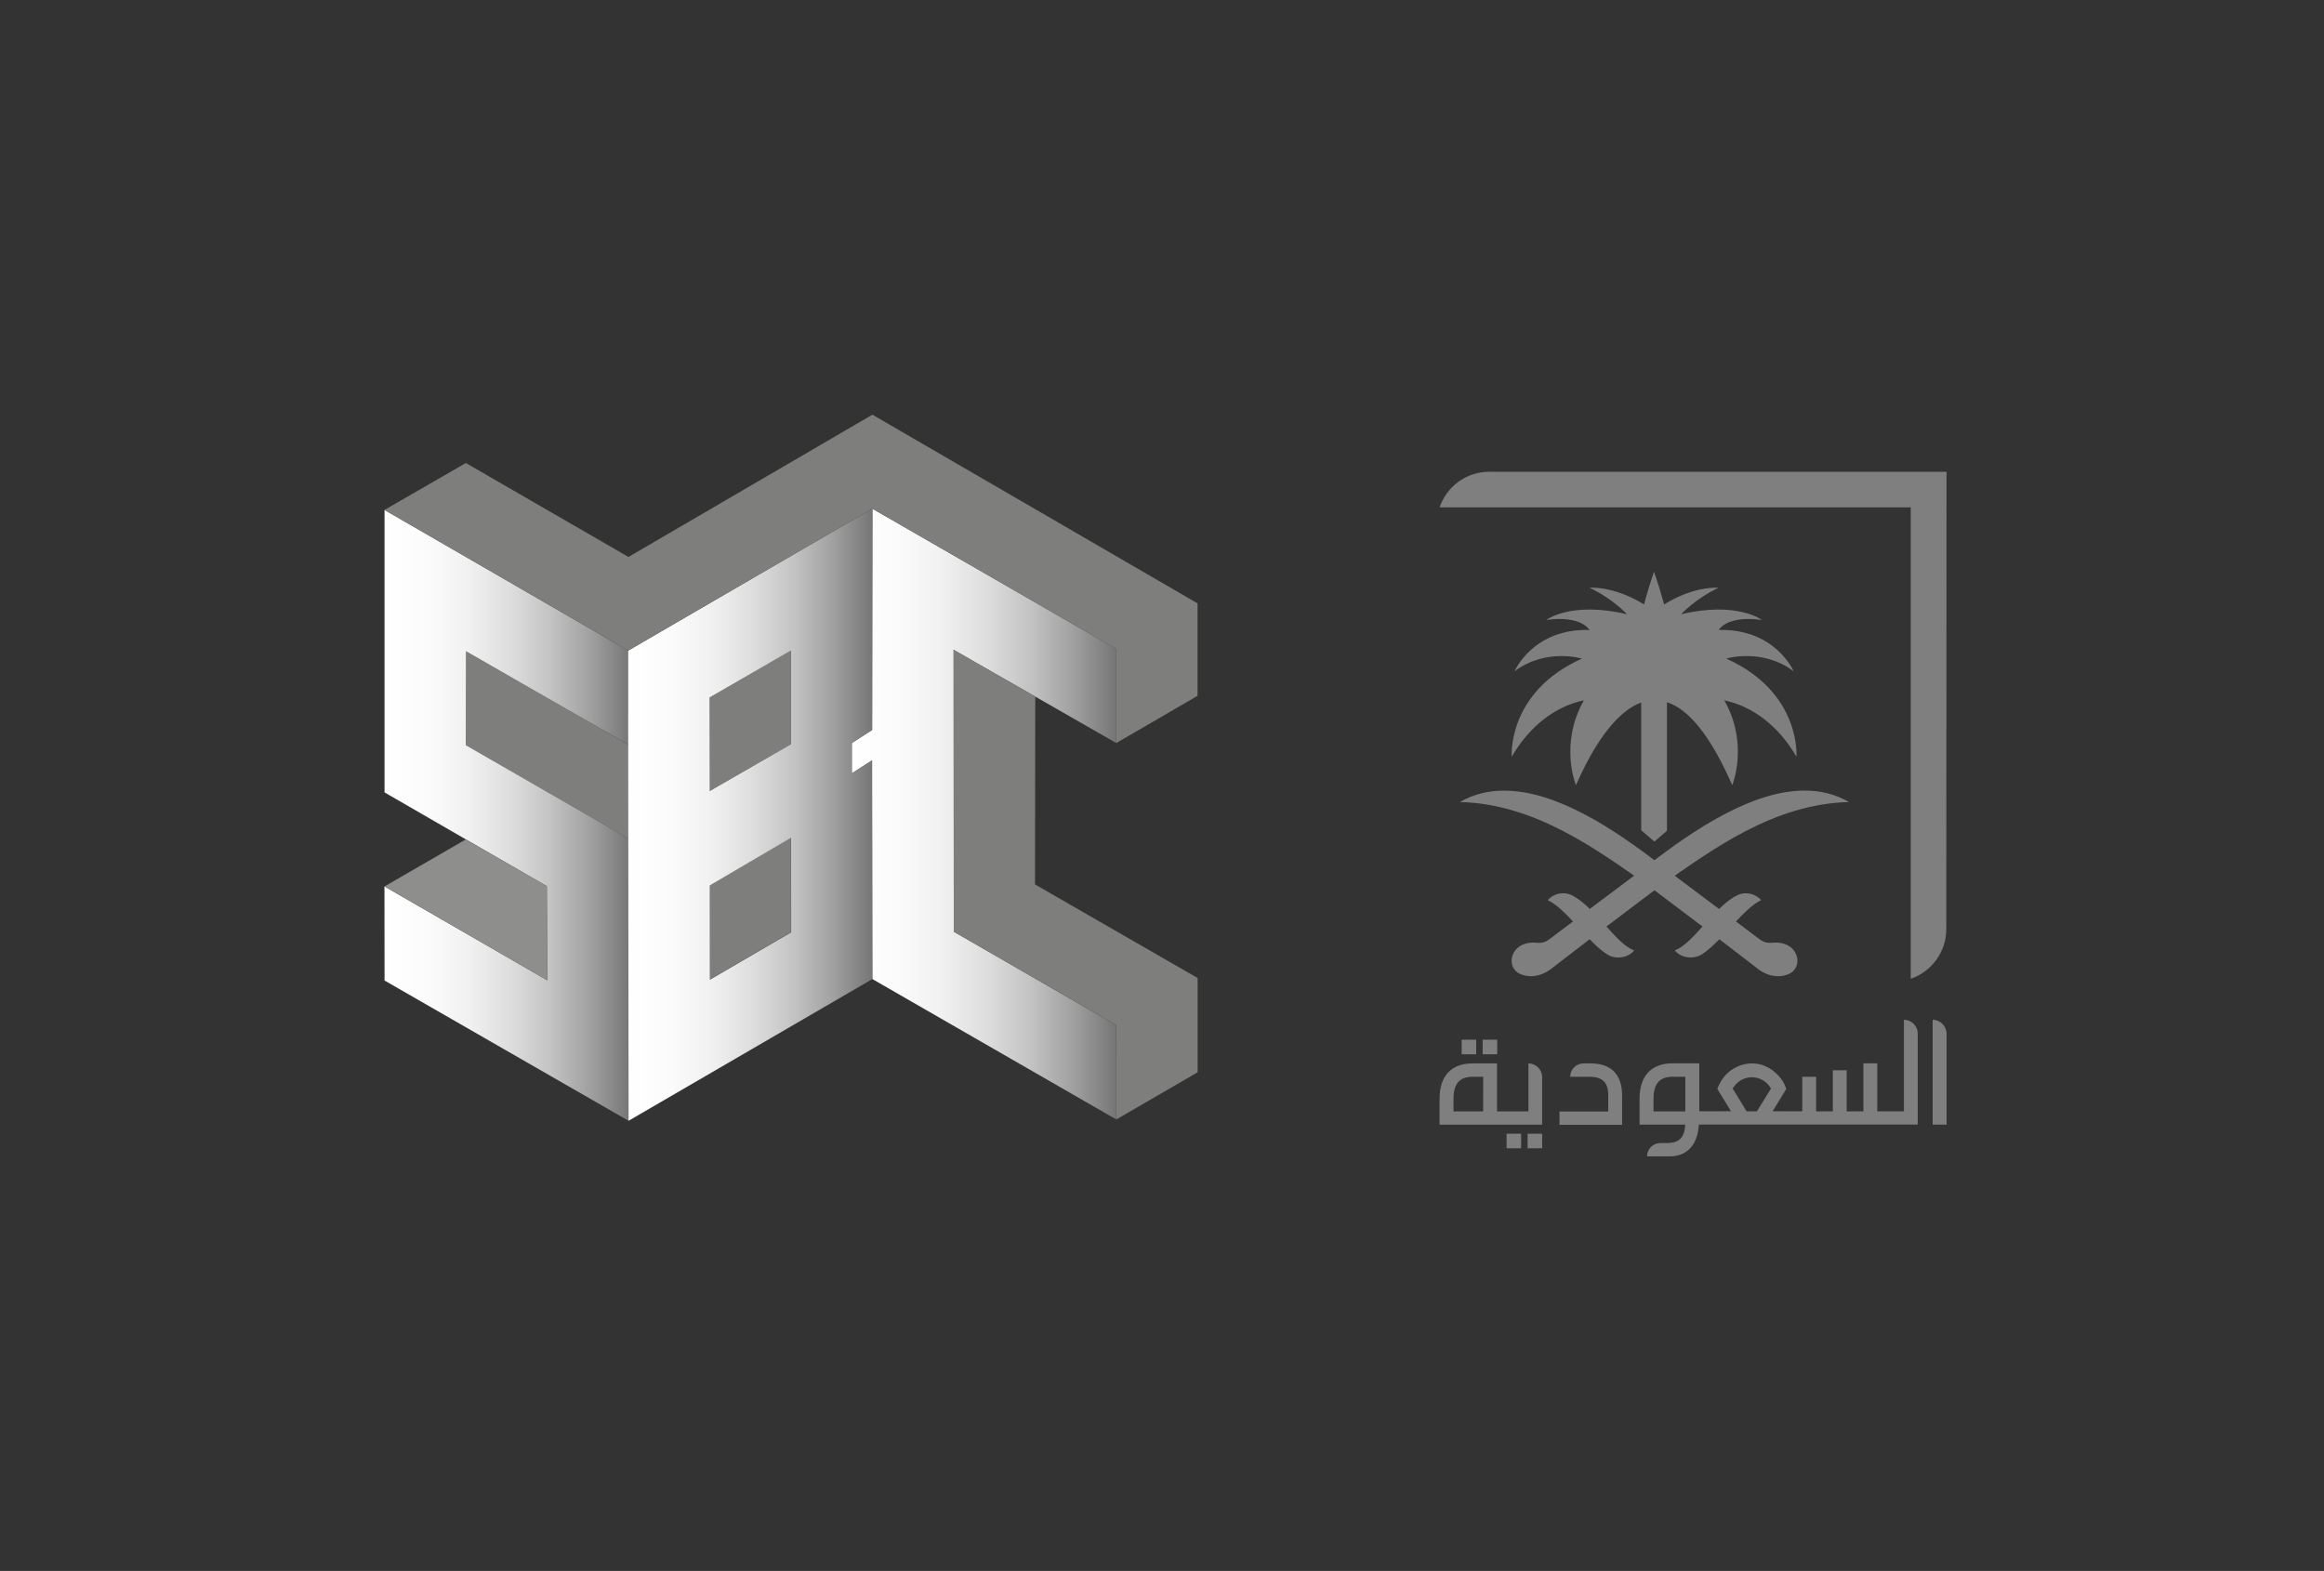 <?xml version="1.0" encoding="utf-8"?>
<!-- Generator: Adobe Illustrator 27.5.0, SVG Export Plug-In . SVG Version: 6.00 Build 0)  -->
<svg version="1.1" id="Layer_1" xmlns="http://www.w3.org/2000/svg" xmlns:xlink="http://www.w3.org/1999/xlink" x="0px" y="0px"
	 viewBox="0 0 279.82 189.15" style="enable-background:new 0 0 279.82 189.15;" xml:space="preserve">
<rect x="0" y="0" width="279.82" height="189.15" fill="#333333" stroke="none"/>
<style type="text/css">
	.st0{fill:#7E7E7D;}
	
		.st1{clip-path:url(#SVGID_00000025421603999126165920000003638151993601774484_);fill:url(#SVGID_00000129188344611909886100000006740186596044657818_);}
	
		.st2{clip-path:url(#SVGID_00000093143788368272665250000018375326443212961408_);fill:url(#SVGID_00000126320805836623120940000000595808308029994409_);}
	
		.st3{clip-path:url(#SVGID_00000060021694858615099880000011027630647652682656_);fill:url(#SVGID_00000170259752255100498070000009880855774379477433_);}
	.st4{fill:#8E8E8D;}
	.st5{fill:#7F7F7F;}
</style>
<g>
	<g>
		<g>
			<polygon class="st0" points="56.11,78.41 56.08,89.72 75.66,100.98 75.66,89.66 			"/>
			<path class="st0" d="M85.42,83.98l0.03,11.27c0,0,9.79-5.64,9.79-5.65V78.32L85.42,83.98z"/>
			<path class="st0" d="M95.23,100.85l0.01,11.39c0,0.01-9.76,5.68-9.79,5.71l-0.01-11.35L95.23,100.85z"/>
		</g>
		<g>
			<defs>
				<polygon id="SVGID_1_" points="105.01,87.89 102.56,89.47 102.56,93.12 105,91.55 105,95.25 105.03,117.88 134.41,134.79 
					134.39,123.44 114.84,112.18 114.82,78.24 134.41,89.47 134.41,78.15 105.04,61.25 				"/>
			</defs>
			<clipPath id="SVGID_00000121258605250063717430000003140859325136372884_">
				<use xlink:href="#SVGID_1_"  style="overflow:visible;"/>
			</clipPath>
			
				<linearGradient id="SVGID_00000015342671148825492270000008816058391552763580_" gradientUnits="userSpaceOnUse" x1="-398.349" y1="377.739" x2="-394.68" y2="377.739" gradientTransform="matrix(8.681 0 0 -8.681 3560.499 3377.054)">
				<stop  offset="0" style="stop-color:#FFFFFF"/>
				<stop  offset="0.182" style="stop-color:#FBFBFB"/>
				<stop  offset="0.352" style="stop-color:#F0F0F0"/>
				<stop  offset="0.517" style="stop-color:#DDDDDD"/>
				<stop  offset="0.679" style="stop-color:#C3C3C3"/>
				<stop  offset="0.838" style="stop-color:#A2A1A1"/>
				<stop  offset="0.994" style="stop-color:#797878"/>
				<stop  offset="0.996" style="stop-color:#787777"/>
				<stop  offset="1" style="stop-color:#787777"/>
			</linearGradient>
			
				<rect x="102.56" y="61.25" style="clip-path:url(#SVGID_00000121258605250063717430000003140859325136372884_);fill:url(#SVGID_00000015342671148825492270000008816058391552763580_);" width="31.84" height="73.54"/>
		</g>
		<g>
			<defs>
				<polygon id="SVGID_00000177464955205776046640000011731187401403408040_" points="46.3,95.41 65.84,106.7 65.89,118.03 
					46.29,106.73 46.3,118.06 75.68,134.95 75.67,100.98 56.08,89.72 56.11,78.41 75.67,89.66 75.63,78.34 46.3,61.4 				"/>
			</defs>
			<clipPath id="SVGID_00000082359853161652827700000009639687989468112535_">
				<use xlink:href="#SVGID_00000177464955205776046640000011731187401403408040_"  style="overflow:visible;"/>
			</clipPath>
			
				<linearGradient id="SVGID_00000141455309937141009940000012382413500972257716_" gradientUnits="userSpaceOnUse" x1="-400.885" y1="375.73" x2="-397.216" y2="375.73" gradientTransform="matrix(8.01 0 0 -8.01 3257.447 3107.832)">
				<stop  offset="0" style="stop-color:#FFFFFF"/>
				<stop  offset="0.182" style="stop-color:#FBFBFB"/>
				<stop  offset="0.352" style="stop-color:#F0F0F0"/>
				<stop  offset="0.517" style="stop-color:#DDDDDD"/>
				<stop  offset="0.679" style="stop-color:#C3C3C3"/>
				<stop  offset="0.838" style="stop-color:#A2A1A1"/>
				<stop  offset="0.994" style="stop-color:#797878"/>
				<stop  offset="0.996" style="stop-color:#787777"/>
				<stop  offset="1" style="stop-color:#787777"/>
			</linearGradient>
			
				<rect x="46.29" y="61.4" style="clip-path:url(#SVGID_00000082359853161652827700000009639687989468112535_);fill:url(#SVGID_00000141455309937141009940000012382413500972257716_);" width="29.39" height="73.55"/>
		</g>
		<g>
			<defs>
				<path id="SVGID_00000034771825388828531250000014592489600312196286_" d="M85.46,106.61l9.79-5.74l0.01,11.39l-9.79,5.71
					L85.46,106.61z M85.43,83.98c0.02-0.01,9.82-5.66,9.82-5.66V89.6c0-0.01-9.79,5.65-9.79,5.65L85.43,83.98z M75.63,78.34
					l0.05,56.61l29.35-17.06L105,91.55l-2.44,1.57v-3.65l2.44-1.58l0.03-26.64L75.63,78.34z"/>
			</defs>
			<clipPath id="SVGID_00000106839744999599794230000009406926577620791721_">
				<use xlink:href="#SVGID_00000034771825388828531250000014592489600312196286_"  style="overflow:visible;"/>
			</clipPath>
			
				<linearGradient id="SVGID_00000168097540530310818420000011867083595868669855_" gradientUnits="userSpaceOnUse" x1="-398.243" y1="375.755" x2="-394.575" y2="375.755" gradientTransform="matrix(8.016 0 0 -8.016 3267.927 3110.136)">
				<stop  offset="0" style="stop-color:#FFFFFF"/>
				<stop  offset="0.182" style="stop-color:#FBFBFB"/>
				<stop  offset="0.352" style="stop-color:#F0F0F0"/>
				<stop  offset="0.517" style="stop-color:#DDDDDD"/>
				<stop  offset="0.679" style="stop-color:#C3C3C3"/>
				<stop  offset="0.838" style="stop-color:#A2A1A1"/>
				<stop  offset="0.994" style="stop-color:#797878"/>
				<stop  offset="0.996" style="stop-color:#787777"/>
				<stop  offset="1" style="stop-color:#787777"/>
			</linearGradient>
			
				<rect x="75.63" y="61.25" style="clip-path:url(#SVGID_00000106839744999599794230000009406926577620791721_);fill:url(#SVGID_00000168097540530310818420000011867083595868669855_);" width="29.41" height="73.7"/>
		</g>
		<polygon class="st4" points="46.3,106.73 65.89,118.03 65.84,106.7 56.09,101.07 		"/>
		<polygon class="st0" points="124.65,83.87 114.82,78.24 114.84,112.18 134.4,123.44 134.41,134.79 144.2,129.11 144.2,117.76 
			124.62,106.49 		"/>
		<polygon class="st0" points="105.04,49.93 75.67,67.06 56.09,55.75 46.29,61.4 75.63,78.34 105.04,61.25 134.4,78.15 134.4,89.47 
			144.19,83.78 144.19,72.65 		"/>
	</g>
	<g>
		<path class="st5" d="M175.78,96.57c9.13,0.21,16.61,5.84,22.64,10.03l6.57,4.96c-1.16,1.29-2.27,2.48-3.34,2.88
			c0.76,0.92,2.25,1.12,3.3,0.45c0.68-0.44,1.37-1.09,2.07-1.8l4.54,3.49c0,0,1.7,1.54,3.74,0.73c2.01-0.79,1.3-4.15-1.98-3.79
			c-0.48,0.05-0.96-0.08-1.34-0.34c-0.7-0.5-1.27-0.97-2.96-2.23c1.04-1.11,2.06-2.11,3.03-2.56c-0.64-0.78-1.87-1.08-2.84-0.61
			c-0.76,0.35-1.5,0.96-2.22,1.67c-2.9-2.16-5.95-4.46-7.16-5.39c-5.24-4.04-12.32-8.86-18.69-8.86
			C179.26,95.19,177.46,95.6,175.78,96.57"/>
		<path class="st5" d="M197.95,72.78c-3.67-2.28-6.56-2.01-6.56-2.01c2.79,1.31,4.51,3.19,4.51,3.19c-6.77-1.6-9.73,0.69-9.73,0.69
			c4.24-0.6,5.21,1.2,5.21,1.2c-6.81-0.19-9.02,4.97-9.02,4.97c3.82-2.84,8.11-1.52,8.11-1.52c-9.05,4.06-8.45,11.81-8.45,11.81
			c2.14-3.66,5.17-6.03,8.69-6.79c-3,5.28-0.96,10.22-0.96,10.22c3.21-7.3,6.17-9.35,7.86-9.95v15.38l1.58,1.36l1.52-1.3V84.55
			c1.68,0.56,4.51,2.34,7.86,9.99c0,0,2.04-4.94-0.96-10.22c3.52,0.76,6.55,3.13,8.69,6.79c0,0,0.6-7.75-8.45-11.81
			c0,0,4.3-1.32,8.11,1.52c0,0-2.21-5.15-9.02-4.97c0,0,0.96-1.8,5.2-1.2c0,0-2.96-2.29-9.73-0.69c0,0,1.72-1.88,4.51-3.19
			c0,0-2.89-0.27-6.56,2.01c-0.37-1.38-0.77-2.7-1.22-3.95C198.73,70.08,198.32,71.4,197.95,72.78"/>
		<path class="st5" d="M179.31,56.8c-2.78,0-5.13,1.8-5.98,4.29h56.73v56.76c2.49-0.85,4.28-3.2,4.28-5.97l0.03-55.07H179.31z"/>
		<path class="st5" d="M181.4,138.26h1.75v-1.75h-1.75V138.26z M180.27,125.19h-1.75v1.75h1.75V125.19z M177.74,125.19h-1.75v1.75
			h1.75V125.19z M183.93,138.26h1.75v-1.75h-1.75V138.26z M191.52,128.04h-0.85c-0.89,0-1.61,0.72-1.61,1.61h2.35
			c1.52,0,2.23,0.7,2.23,2.2v1.98h-5.87v1.6h7.54v-3.47C195.32,129.39,194.01,128.04,191.52,128.04 M232.7,122.79v12.62h1.68v-10.95
			C234.37,123.55,233.62,122.79,232.7,122.79 M229.24,122.79v11.02h-3.21v-5.78h-1.67v5.78h-2.01v-4.94h-1.67v4.94h-2.01v-4.16H217
			v4.16l-3.57-0.01l1.65-2.69l-0.1-0.25c-0.08-0.21-0.18-0.41-0.28-0.6c-0.26-0.45-0.63-0.86-1.09-1.23
			c-0.14-0.12-0.28-0.22-0.43-0.32c-0.1-0.07-0.17-0.11-0.21-0.13c-0.55-0.31-1.13-0.49-1.73-0.53c-0.21-0.01-0.42-0.02-0.62,0
			c-0.63,0.06-1.22,0.24-1.75,0.54c-0.72,0.39-1.29,0.96-1.7,1.67c-0.11,0.19-0.21,0.39-0.3,0.6l-0.1,0.25l0.52,0.85l1.13,1.84
			l-3.82,0.01v-5.78h-3.21c-2.56,0-3.98,1.51-3.98,4.24v3.14h5.5c-0.09,1.61-0.74,2.22-2.29,2.22h-0.7c-0.89,0-1.61,0.72-1.61,1.6
			h2.74c2.09,0,3.36-1.39,3.5-3.83h26.35v-10.95C230.91,123.55,230.17,122.79,229.24,122.79 M202.92,133.82h-3.83v-1.52
			c0-1.81,0.73-2.65,2.3-2.65h1.53V133.82z M211.54,133.81h-1.24l-1.68-2.75l0.07-0.1c0.53-0.8,1.28-1.22,2.23-1.26
			c0.98,0.04,1.73,0.46,2.25,1.26l0.07,0.1L211.54,133.81z M184.03,128.04v5.78h-3.78v-5.78h-2.94c-2.56,0-3.98,1.51-3.98,4.24v3.14
			h12.35v-5.72C185.68,128.78,184.94,128.04,184.03,128.04 M178.58,133.82h-3.57v-1.52c0-1.81,0.73-2.65,2.3-2.65h1.27V133.82z"/>
		<path class="st5" d="M198.58,104.05c-1.21,0.93-4.27,3.23-7.16,5.39c-0.72-0.7-1.46-1.31-2.22-1.67c-0.97-0.46-2.2-0.17-2.84,0.62
			c0.97,0.45,1.99,1.45,3.04,2.56c-1.69,1.25-2.27,1.72-2.96,2.22c-0.37,0.27-0.85,0.4-1.33,0.35c-3.28-0.36-4,3-1.99,3.79
			c2.04,0.8,3.74-0.73,3.74-0.73l4.54-3.49c0.7,0.72,1.39,1.36,2.07,1.8c1.05,0.68,2.54,0.47,3.29-0.45
			c-1.07-0.4-2.18-1.59-3.34-2.88l6.57-4.96c6.03-4.2,13.51-9.82,22.64-10.03c-1.68-0.97-3.48-1.38-5.34-1.38
			C210.9,95.19,203.82,100.01,198.58,104.05"/>
	</g>
</g>
</svg>
